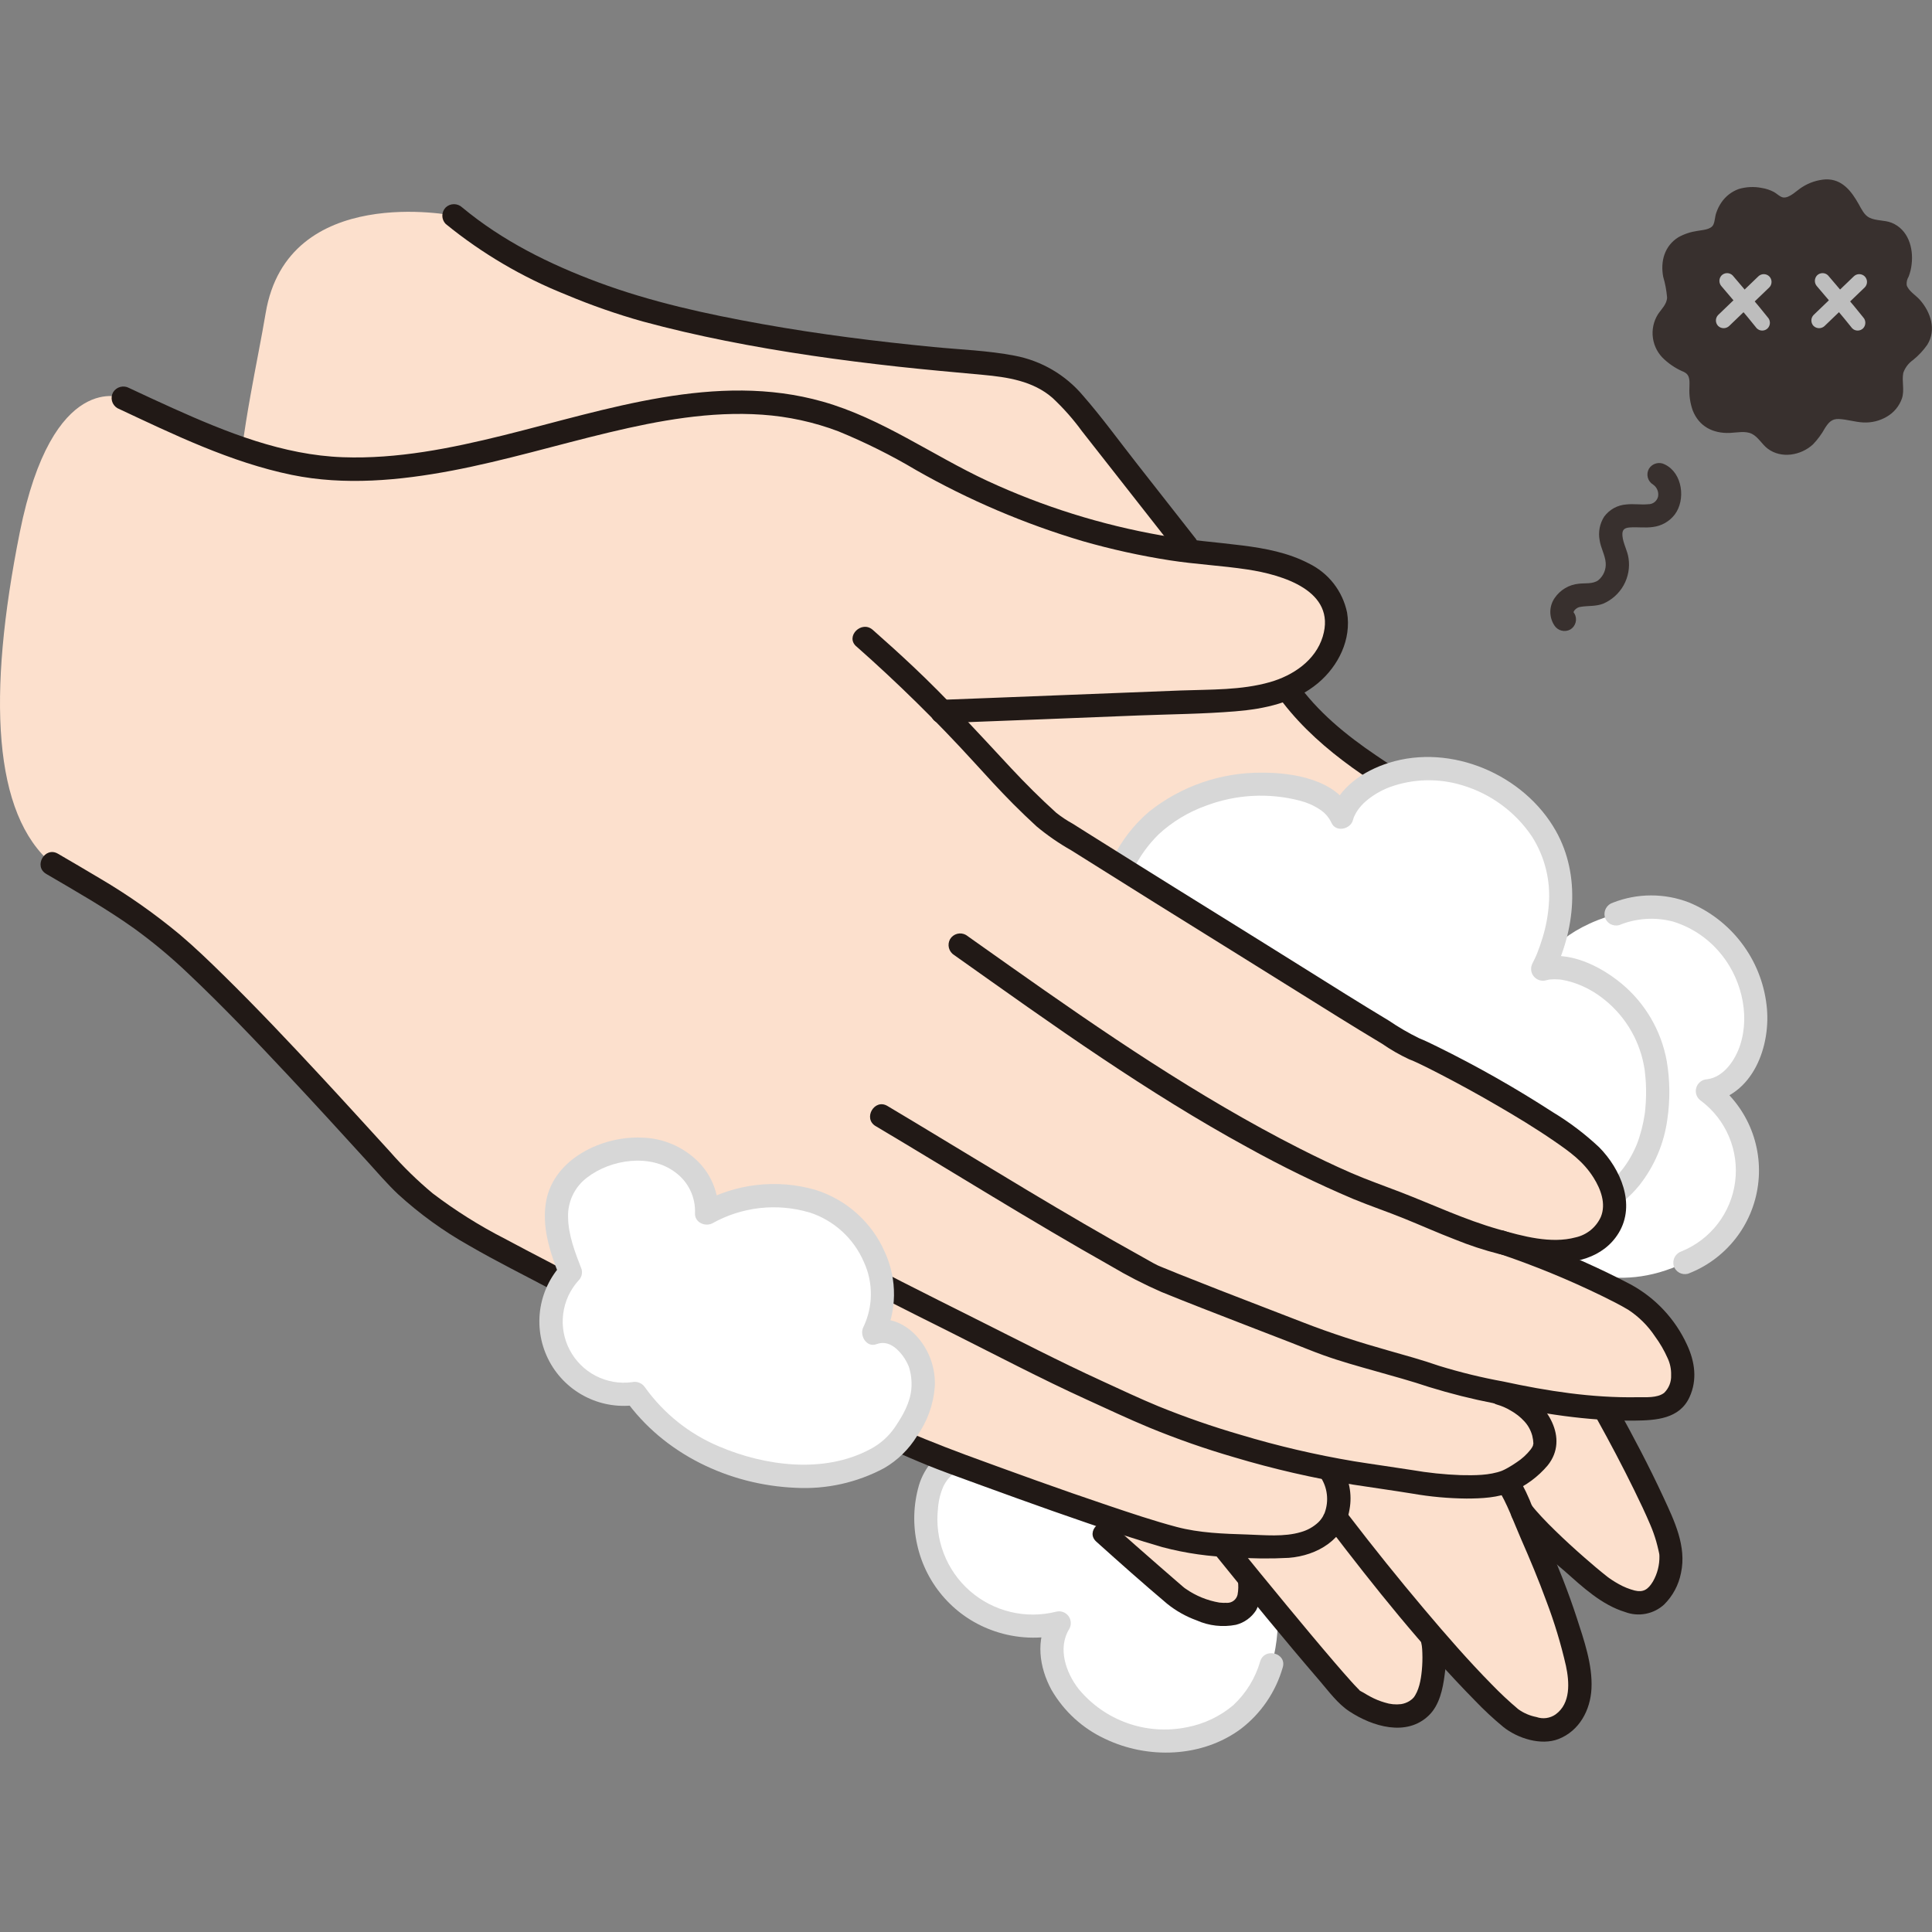 <svg width="59" height="59" viewBox="0 0 59 59" fill="none" xmlns="http://www.w3.org/2000/svg">
<rect x="0" y="0" width="59" height="59" fill="#808080" stroke="none"/>
<g clip-path="url(#clip0_115_408)">
<path d="M46.765 31.166C46.765 31.166 46.138 28.84 49.351 27.909C50.456 27.588 51.409 27.682 52.326 28.408C52.796 28.79 53.159 29.287 53.378 29.852C53.598 30.416 53.666 31.028 53.577 31.627C53.451 32.413 52.925 33.229 52.134 33.316C52.563 33.64 52.901 34.071 53.112 34.565C53.323 35.06 53.401 35.602 53.338 36.136C53.2 37.199 52.673 37.957 51.454 38.554C49.307 39.606 47.601 38.554 47.601 38.554" fill="white"/>
<path d="M29.155 44.685C28.858 44.601 28.519 45.098 28.425 45.391C28.246 45.948 28.22 46.542 28.348 47.112C28.477 47.682 28.756 48.208 29.157 48.633C29.558 49.059 30.065 49.369 30.626 49.532C31.187 49.696 31.782 49.705 32.348 49.561C31.877 50.284 32.2 51.285 32.773 51.931C33.214 52.417 33.773 52.779 34.397 52.983C35.021 53.187 35.687 53.224 36.329 53.093C37.607 52.814 38.413 52.136 38.828 50.829C39.242 49.521 38.873 47.988 38.873 47.988" fill="white"/>
<path d="M11.633 24.862L35.102 39.606L45.385 32.949C44.797 31.929 43.741 30.098 42.955 28.735C43.093 28.763 43.216 28.783 43.318 28.794C44.082 28.87 44.876 28.884 45.591 28.605C46.306 28.326 46.927 27.694 46.992 26.928C47.005 26.788 47.004 26.281 46.576 26.02C45.465 25.342 44.478 25.01 43.365 24.335C41.85 23.416 40.289 22.455 39.279 20.999L36.6 17.131L36.234 16.666L33.245 12.854C32.88 12.389 32.504 11.914 31.998 11.607C31.319 11.193 30.491 11.132 29.699 11.063C26.235 10.762 22.488 10.286 19.151 9.312C16.898 8.544 15.362 7.838 13.861 6.586C13.861 6.586 8.78 5.56 8.112 9.566C7.988 10.309 7.811 11.166 7.646 12.093C6.921 16.16 6.422 21.588 11.633 24.862Z" fill="#FCE0CD"/>
<path d="M38.972 21.177C40.081 22.761 41.783 23.843 43.436 24.789C44.339 25.306 45.31 25.69 46.209 26.214C46.372 26.282 46.506 26.403 46.59 26.558C46.606 26.608 46.62 26.658 46.63 26.709C46.654 26.823 46.629 26.649 46.636 26.755C46.639 26.792 46.641 26.83 46.64 26.868C46.614 27.203 46.469 27.518 46.23 27.755C45.485 28.546 44.321 28.534 43.319 28.437C43.224 28.437 43.134 28.475 43.068 28.542C43.001 28.608 42.963 28.698 42.962 28.793C42.965 28.887 43.003 28.976 43.069 29.042C43.135 29.109 43.225 29.147 43.319 29.149C44.36 29.25 45.51 29.225 46.381 28.567C47.022 28.084 47.549 27.229 47.286 26.404C47.118 25.873 46.66 25.641 46.199 25.392C45.729 25.139 45.244 24.916 44.764 24.681C43.819 24.21 42.907 23.674 42.036 23.077C41.114 22.454 40.23 21.736 39.587 20.818C39.537 20.738 39.459 20.68 39.369 20.657C39.278 20.633 39.182 20.645 39.099 20.69C39.019 20.738 38.96 20.816 38.936 20.907C38.912 20.998 38.925 21.095 38.972 21.177H38.972Z" fill="#211916"/>
<path d="M34.127 26.645C34.127 26.645 32.294 29.66 34.655 33.883C37.015 38.105 47.619 37.131 47.619 37.131C50.841 36.455 50.739 33.356 50.518 32.306C50.094 30.285 48.113 29.246 47.096 29.532C47.595 28.55 48.345 26.129 46.273 24.408C44.08 22.588 41.325 23.561 40.959 24.892C40.447 23.77 38.13 23.732 36.737 24.261C35.168 24.855 34.568 25.671 34.127 26.645Z" fill="white"/>
<path d="M13.61 6.838C14.718 7.741 15.958 8.47 17.286 8.999C18.051 9.321 18.836 9.595 19.636 9.819C20.465 10.044 21.304 10.237 22.146 10.405C23.889 10.754 25.651 11.001 27.417 11.196C28.282 11.291 29.148 11.367 30.014 11.447C30.766 11.516 31.548 11.634 32.138 12.148C32.469 12.457 32.771 12.797 33.038 13.164L33.989 14.376L35.982 16.917C36.049 16.983 36.14 17.02 36.234 17.02C36.328 17.02 36.419 16.983 36.486 16.917C36.55 16.849 36.586 16.759 36.586 16.665C36.586 16.571 36.55 16.481 36.486 16.413L34.72 14.161C34.175 13.467 33.652 12.744 33.071 12.079C32.537 11.446 31.801 11.016 30.987 10.862C30.171 10.704 29.325 10.677 28.499 10.596C26.753 10.425 25.01 10.207 23.282 9.897C21.583 9.593 19.886 9.223 18.265 8.62C16.772 8.064 15.346 7.357 14.115 6.335C14.047 6.271 13.957 6.235 13.863 6.235C13.769 6.235 13.679 6.271 13.611 6.335C13.545 6.402 13.508 6.493 13.508 6.587C13.508 6.681 13.545 6.772 13.611 6.839L13.61 6.838Z" fill="#211916"/>
<path d="M47.727 37.538C48.619 37.346 49.483 36.92 50.063 36.197C50.523 35.614 50.819 34.918 50.918 34.181C51.005 33.592 50.999 32.993 50.9 32.405C50.733 31.479 50.244 30.64 49.52 30.038C48.854 29.488 47.898 29.016 47.014 29.253L47.416 29.776C48.099 28.422 48.28 26.738 47.515 25.378C46.545 23.654 44.317 22.697 42.414 23.296C41.648 23.536 40.863 24.05 40.628 24.861L41.279 24.776C40.818 23.805 39.491 23.593 38.536 23.596C37.288 23.587 36.074 24.006 35.097 24.782C34.631 25.178 34.252 25.666 33.982 26.215C33.775 26.622 34.388 26.983 34.597 26.575C34.795 26.166 35.062 25.795 35.385 25.477C35.804 25.092 36.296 24.795 36.832 24.604C37.748 24.258 38.748 24.205 39.696 24.451C39.913 24.506 40.118 24.596 40.305 24.72C40.462 24.821 40.587 24.965 40.664 25.135C40.801 25.423 41.235 25.326 41.315 25.05C41.324 25.02 41.333 24.991 41.343 24.961C41.376 24.865 41.311 25.022 41.356 24.93C41.384 24.871 41.416 24.814 41.45 24.76C41.524 24.651 41.612 24.552 41.712 24.466C41.928 24.283 42.174 24.138 42.439 24.038C43.156 23.777 43.938 23.759 44.666 23.984C45.528 24.244 46.275 24.793 46.779 25.539C47.178 26.162 47.36 26.899 47.297 27.636C47.271 27.979 47.207 28.317 47.105 28.645C47.059 28.8 47.004 28.953 46.945 29.104C46.942 29.112 46.901 29.21 46.933 29.135C46.917 29.171 46.901 29.208 46.885 29.244C46.858 29.302 46.83 29.359 46.801 29.416C46.768 29.478 46.753 29.547 46.758 29.617C46.764 29.687 46.789 29.753 46.832 29.809C46.875 29.864 46.932 29.906 46.998 29.929C47.064 29.953 47.136 29.956 47.204 29.939C47.235 29.931 47.267 29.925 47.299 29.917C47.368 29.9 47.299 29.915 47.32 29.913C47.396 29.906 47.474 29.904 47.551 29.907C47.583 29.908 47.615 29.911 47.648 29.914C47.718 29.919 47.668 29.915 47.653 29.914C47.669 29.916 47.686 29.919 47.703 29.922C47.79 29.938 47.877 29.956 47.962 29.981C48.3 30.08 48.617 30.24 48.898 30.451C49.57 30.95 50.032 31.68 50.195 32.501C50.204 32.542 50.211 32.584 50.218 32.626C50.222 32.651 50.225 32.675 50.229 32.701C50.239 32.759 50.221 32.623 50.229 32.706C50.242 32.822 50.254 32.939 50.261 33.056C50.276 33.325 50.27 33.596 50.245 33.865C50.241 33.902 50.237 33.939 50.233 33.976C50.232 33.993 50.23 34.01 50.226 34.026C50.214 34.102 50.201 34.178 50.186 34.254C50.155 34.409 50.115 34.563 50.067 34.714C50.027 34.847 49.977 34.977 49.917 35.102C49.845 35.255 49.762 35.402 49.668 35.542C49.57 35.69 49.456 35.827 49.329 35.951C49.195 36.089 49.046 36.211 48.884 36.316C48.472 36.577 48.016 36.759 47.537 36.853C47.089 36.949 47.279 37.636 47.726 37.539L47.727 37.538Z" fill="#D7D7D7"/>
<path d="M46.035 45.26C46.234 45.599 46.403 45.956 46.539 46.326C47.144 47.678 47.726 49.048 48.094 50.482C48.221 50.975 48.322 51.5 48.174 51.987C48.027 52.475 47.554 52.899 47.051 52.822C46.75 52.786 46.461 52.683 46.205 52.522C45.562 52.019 44.611 51.011 43.62 49.857C43.856 49.82 43.927 51.684 43.346 52.166C42.656 52.74 41.651 52.144 41.298 51.895C41.073 51.736 39.465 49.833 38.154 48.228C38.18 48.546 38.193 48.861 37.981 49.085C37.447 49.65 36.184 48.977 35.904 48.733C35.545 48.42 34.568 47.58 33.732 46.828L31.788 45.26L47.183 40.097L49.075 43.151C49.709 44.274 50.285 45.428 50.8 46.61C50.898 46.867 50.972 47.132 51.022 47.403C51.084 47.778 50.912 48.631 50.344 48.901C49.957 49.085 49.248 48.72 48.908 48.459C48.303 47.997 46.932 46.772 46.477 46.163" fill="#FCE0CD"/>
<path d="M1.589 26.379C2.711 27.327 4.004 27.759 5.169 28.733C7.16 30.397 11.36 35.111 11.796 35.572C13.403 37.469 15.607 38.232 18.186 39.718C19.632 40.277 22.094 41.385 22.892 41.752C24.897 42.91 26.816 43.713 28.643 44.499C29.877 44.944 33.671 46.366 35.8 46.964C36.827 47.253 38.967 47.239 39.3 47.221C39.917 47.189 40.525 46.905 40.756 46.395C40.86 46.167 41.065 45.455 40.574 44.852C41.517 45.026 42.493 45.145 43.352 45.289C44.27 45.444 45.511 45.465 46.035 45.23C46.428 45.054 47.181 44.535 47.182 44.103C47.183 43.185 46.332 42.708 45.81 42.55L39.43 40.623C39.749 40.746 40.022 40.852 40.22 40.931C41.173 41.323 42.939 41.716 44.01 42.108C46.08 42.615 48.122 43.099 50.25 43.018C50.513 43.031 50.773 42.97 51.002 42.842C51.305 42.636 51.408 42.23 51.39 41.864C51.357 41.184 50.536 40.08 49.957 39.722C48.648 39.001 47.276 38.403 45.856 37.936C47.026 38.253 48.423 38.474 49.075 37.544C49.553 36.862 49.225 36.03 48.684 35.396C47.794 34.353 43.537 32.117 43.12 32.002C41.435 31.015 40.231 30.233 38.934 29.429C36.884 28.158 34.002 26.361 32.103 25.161C30.718 23.923 30.119 23.093 28.779 21.727C31.564 21.622 34.087 21.517 36.873 21.412C37.784 21.377 38.73 21.335 39.54 20.914C40.35 20.494 40.981 19.581 40.772 18.693C40.452 17.333 38.678 17.065 37.287 16.946C34.414 16.697 31.619 15.881 29.064 14.544C27.81 13.886 26.607 13.101 25.256 12.675C20.007 11.023 14.494 15.194 9.003 14.159C7.19 13.756 5.457 12.951 3.763 12.156C3.763 12.156 1.604 11.259 0.602 16.267C-0.399 21.274 -0.205 24.863 1.589 26.379Z" fill="#FCE0CD"/>
<path d="M28.762 22.084C30.764 22.008 32.765 21.93 34.767 21.849C35.751 21.811 36.742 21.804 37.725 21.723C38.627 21.649 39.541 21.455 40.251 20.86C40.873 20.338 41.276 19.524 41.137 18.705C41.07 18.382 40.929 18.079 40.726 17.818C40.523 17.558 40.262 17.349 39.965 17.205C39.341 16.879 38.641 16.747 37.95 16.659C37.125 16.554 36.299 16.498 35.479 16.353C33.638 16.031 31.846 15.47 30.15 14.684C28.468 13.901 26.926 12.775 25.125 12.265C21.871 11.342 18.526 12.513 15.373 13.294C13.771 13.69 12.134 14.022 10.475 13.963C8.647 13.899 6.918 13.203 5.269 12.461C4.825 12.262 4.384 12.055 3.943 11.849C3.861 11.804 3.765 11.792 3.674 11.816C3.584 11.839 3.506 11.897 3.456 11.976C3.409 12.058 3.396 12.155 3.42 12.246C3.444 12.337 3.503 12.415 3.584 12.464C5.292 13.265 7.048 14.12 8.909 14.502C10.519 14.833 12.203 14.675 13.803 14.372C15.42 14.065 16.997 13.589 18.596 13.207C20.127 12.841 21.696 12.554 23.276 12.664C24.072 12.719 24.854 12.889 25.6 13.171C26.422 13.508 27.217 13.904 27.98 14.358C29.585 15.272 31.289 15.998 33.059 16.524C33.934 16.775 34.823 16.971 35.722 17.111C36.511 17.234 37.309 17.272 38.098 17.392C39.159 17.552 40.82 18.04 40.394 19.442C40.171 20.172 39.485 20.63 38.785 20.83C37.91 21.081 36.968 21.053 36.066 21.086C34.118 21.161 32.17 21.237 30.223 21.315C29.736 21.334 29.249 21.353 28.762 21.371C28.306 21.388 28.303 22.1 28.762 22.083L28.762 22.084Z" fill="#211916"/>
<path d="M33.479 47.079C34.192 47.72 34.909 48.357 35.641 48.975C35.911 49.193 36.215 49.364 36.54 49.482C36.917 49.651 37.337 49.698 37.743 49.619C37.997 49.555 38.217 49.396 38.359 49.175C38.504 48.898 38.558 48.583 38.514 48.273C38.512 48.179 38.474 48.09 38.407 48.024C38.341 47.957 38.252 47.919 38.158 47.917C38.064 47.918 37.974 47.956 37.907 48.022C37.84 48.089 37.803 48.179 37.802 48.273C37.822 48.415 37.82 48.559 37.793 48.7C37.776 48.771 37.736 48.834 37.678 48.88C37.621 48.925 37.549 48.949 37.476 48.949C37.44 48.946 37.403 48.946 37.366 48.949C37.324 48.948 37.281 48.945 37.238 48.94C36.87 48.878 36.519 48.735 36.212 48.521C36.185 48.503 36.159 48.485 36.134 48.466C36.22 48.531 36.128 48.457 36.112 48.443L35.922 48.279C35.741 48.122 35.56 47.965 35.379 47.807C34.911 47.4 34.445 46.989 33.983 46.576C33.643 46.27 33.137 46.772 33.479 47.079H33.479Z" fill="#211916"/>
<path d="M37.113 47.481C38.16 48.777 39.216 50.069 40.303 51.332C40.579 51.653 40.848 52.026 41.207 52.262C41.904 52.721 42.952 53.049 43.636 52.384C43.958 52.071 44.061 51.581 44.116 51.153C44.178 50.749 44.166 50.337 44.081 49.937C43.972 49.492 43.285 49.68 43.394 50.126C43.401 50.154 43.427 50.305 43.419 50.246C43.429 50.323 43.434 50.4 43.436 50.477C43.443 50.656 43.437 50.835 43.42 51.013C43.392 51.303 43.333 51.639 43.156 51.859C43.196 51.809 43.122 51.89 43.12 51.891C43.093 51.913 43.064 51.933 43.034 51.952C42.959 51.997 42.875 52.027 42.788 52.041C42.621 52.062 42.451 52.045 42.291 51.993C42.138 51.949 41.99 51.889 41.85 51.813C41.779 51.776 41.709 51.735 41.64 51.692C41.603 51.669 41.495 51.623 41.479 51.586C41.498 51.631 41.556 51.657 41.501 51.599C41.485 51.581 41.467 51.565 41.45 51.548C41.385 51.482 41.322 51.413 41.26 51.344C41.089 51.154 40.922 50.961 40.755 50.767C40.267 50.198 39.787 49.621 39.309 49.044C38.742 48.358 38.178 47.668 37.618 46.976C37.551 46.91 37.46 46.872 37.366 46.872C37.272 46.872 37.181 46.91 37.114 46.976C37.05 47.044 37.013 47.134 37.013 47.228C37.013 47.321 37.05 47.412 37.114 47.479L37.113 47.481Z" fill="#211916"/>
<path d="M40.581 46.644C41.975 48.47 43.425 50.287 45.037 51.927C45.311 52.214 45.602 52.485 45.908 52.738C46.341 53.085 47.058 53.317 47.597 53.106C48.232 52.856 48.568 52.224 48.601 51.567C48.637 50.841 48.373 50.088 48.152 49.407C47.892 48.606 47.577 47.824 47.244 47.051C47.161 46.856 47.076 46.662 46.99 46.468C46.952 46.382 46.914 46.296 46.876 46.211C46.821 46.088 46.846 46.144 46.858 46.172C46.842 46.135 46.828 46.098 46.813 46.06C46.687 45.72 46.53 45.392 46.343 45.081C46.097 44.695 45.481 45.052 45.728 45.44C46.032 45.918 46.22 46.473 46.447 46.99C46.723 47.619 46.988 48.252 47.224 48.898C47.468 49.54 47.668 50.2 47.821 50.87C47.928 51.37 47.972 52.019 47.504 52.356C47.42 52.415 47.323 52.452 47.222 52.466C47.12 52.48 47.017 52.469 46.92 52.435C46.721 52.397 46.532 52.316 46.366 52.197C46.083 51.959 45.813 51.706 45.556 51.44C44.834 50.707 44.157 49.928 43.494 49.142C42.706 48.209 41.94 47.256 41.196 46.285C41.147 46.205 41.069 46.148 40.978 46.124C40.888 46.101 40.791 46.112 40.709 46.157C40.628 46.205 40.569 46.283 40.545 46.374C40.521 46.465 40.534 46.562 40.581 46.644L40.581 46.644Z" fill="#211916"/>
<path d="M48.766 43.331C49.162 44.044 49.543 44.765 49.902 45.497C50.076 45.851 50.246 46.208 50.4 46.571C50.469 46.733 50.528 46.898 50.577 47.067C50.603 47.16 50.627 47.254 50.648 47.348C50.659 47.398 50.671 47.447 50.678 47.497C50.666 47.406 50.677 47.501 50.676 47.521C50.681 47.793 50.613 48.06 50.478 48.296C50.328 48.547 50.178 48.634 49.921 48.572C49.751 48.528 49.587 48.462 49.433 48.375C49.363 48.336 49.293 48.294 49.226 48.25C49.201 48.233 49.177 48.217 49.153 48.2C49.129 48.183 49.108 48.168 49.087 48.152C49.117 48.175 49.116 48.174 49.082 48.148C48.846 47.962 48.617 47.767 48.392 47.57C48.084 47.301 47.782 47.025 47.489 46.739C47.349 46.602 47.21 46.464 47.077 46.32C47.021 46.261 46.966 46.2 46.913 46.138C46.892 46.115 46.872 46.091 46.852 46.067C46.844 46.057 46.758 45.949 46.804 46.008C46.754 45.929 46.676 45.871 46.585 45.847C46.495 45.824 46.399 45.835 46.316 45.88C46.235 45.928 46.176 46.006 46.153 46.097C46.129 46.189 46.142 46.286 46.189 46.367C46.664 46.954 47.196 47.492 47.776 47.974C48.334 48.467 48.908 49.01 49.636 49.231C49.834 49.305 50.049 49.322 50.257 49.282C50.465 49.242 50.658 49.146 50.815 49.004C51.083 48.74 51.264 48.402 51.335 48.033C51.511 47.218 51.129 46.437 50.794 45.714C50.362 44.781 49.881 43.87 49.382 42.97C49.16 42.57 48.544 42.928 48.767 43.33L48.766 43.331Z" fill="#211916"/>
<path d="M29.249 44.342C28.649 44.218 28.217 44.848 28.065 45.351C27.892 45.945 27.873 46.574 28.01 47.177C28.144 47.783 28.432 48.344 28.846 48.806C29.26 49.268 29.786 49.615 30.374 49.814C31.041 50.042 31.759 50.073 32.443 49.904L32.041 49.381C31.612 50.069 31.738 50.924 32.111 51.607C32.491 52.262 33.063 52.785 33.75 53.103C35.056 53.728 36.714 53.675 37.898 52.794C38.512 52.323 38.958 51.667 39.172 50.923C39.308 50.485 38.621 50.297 38.485 50.734C38.337 51.246 38.053 51.709 37.663 52.073C37.254 52.419 36.762 52.651 36.235 52.749C35.631 52.871 35.006 52.827 34.425 52.62C33.845 52.414 33.331 52.054 32.94 51.579C32.546 51.074 32.291 50.325 32.656 49.741C32.69 49.679 32.705 49.609 32.699 49.54C32.694 49.47 32.669 49.403 32.626 49.347C32.583 49.292 32.525 49.25 32.459 49.227C32.393 49.204 32.322 49.201 32.254 49.218C31.796 49.333 31.316 49.336 30.857 49.225C30.398 49.115 29.972 48.894 29.617 48.583C29.262 48.271 28.988 47.877 28.819 47.436C28.65 46.995 28.591 46.52 28.646 46.05C28.663 45.818 28.721 45.59 28.816 45.378C28.86 45.289 28.916 45.206 28.982 45.131C29.015 45.095 29.051 45.073 29.081 45.042C29.12 45.003 29.116 45.041 29.06 45.029C29.507 45.122 29.698 44.436 29.249 44.343V44.342Z" fill="#D7D7D7"/>
<path d="M49.446 28.252C49.965 28.039 50.538 28 51.081 28.14C51.622 28.304 52.106 28.616 52.478 29.041C53.151 29.794 53.458 30.943 53.141 31.916C52.994 32.365 52.646 32.893 52.134 32.959C52.057 32.962 51.983 32.989 51.923 33.037C51.863 33.085 51.819 33.151 51.799 33.225C51.779 33.299 51.783 33.378 51.811 33.45C51.839 33.521 51.889 33.582 51.954 33.623C52.329 33.907 52.622 34.284 52.803 34.717C52.985 35.151 53.048 35.624 52.988 36.09C52.928 36.556 52.745 36.997 52.459 37.37C52.173 37.742 51.793 38.033 51.358 38.211C51.269 38.239 51.194 38.3 51.147 38.381C51.101 38.462 51.088 38.558 51.11 38.649C51.135 38.74 51.196 38.817 51.278 38.864C51.36 38.91 51.457 38.922 51.548 38.898C52.117 38.681 52.616 38.313 52.993 37.835C53.37 37.357 53.61 36.785 53.688 36.182C53.767 35.578 53.681 34.964 53.439 34.405C53.197 33.847 52.808 33.364 52.314 33.008L52.134 33.672C53.533 33.489 54.101 31.932 53.947 30.685C53.866 29.999 53.603 29.348 53.185 28.798C52.768 28.248 52.211 27.82 51.573 27.557C50.827 27.271 50.001 27.274 49.257 27.565C49.167 27.593 49.092 27.653 49.045 27.735C48.999 27.816 48.986 27.912 49.008 28.003C49.034 28.094 49.094 28.171 49.176 28.218C49.258 28.264 49.355 28.276 49.446 28.252H49.446Z" fill="#D7D7D7"/>
<path d="M26.741 34.389C29.134 35.812 31.493 37.292 33.919 38.659C34.418 38.956 34.935 39.221 35.467 39.454C35.87 39.619 36.276 39.779 36.681 39.938C37.585 40.292 38.49 40.639 39.395 40.99C39.735 41.121 40.073 41.263 40.416 41.386C40.937 41.573 41.471 41.721 42.004 41.871C42.551 42.026 43.102 42.176 43.641 42.357C44.291 42.558 44.952 42.724 45.62 42.854C47.034 43.164 48.477 43.4 49.928 43.383C50.572 43.375 51.289 43.333 51.595 42.666C51.838 42.137 51.758 41.581 51.52 41.069C51.16 40.282 50.553 39.633 49.791 39.221C48.868 38.737 47.915 38.312 46.938 37.948C46.611 37.824 46.282 37.705 45.95 37.593C45.515 37.446 45.328 38.133 45.761 38.28C46.846 38.645 47.906 39.08 48.935 39.582C49.201 39.713 49.468 39.846 49.723 39.998C50.047 40.21 50.325 40.486 50.539 40.809C50.691 41.015 50.821 41.238 50.925 41.473C51.002 41.636 51.039 41.816 51.033 41.996C51.038 42.096 51.021 42.196 50.985 42.288C50.948 42.381 50.892 42.465 50.821 42.535C50.609 42.7 50.249 42.665 49.998 42.669C48.62 42.693 47.256 42.481 45.913 42.19C45.248 42.069 44.592 41.909 43.946 41.71C43.434 41.532 42.911 41.388 42.389 41.24C41.509 40.992 40.651 40.718 39.799 40.386C38.952 40.057 38.103 39.733 37.257 39.403C36.841 39.241 36.426 39.077 36.012 38.912C35.84 38.843 35.667 38.773 35.496 38.702L35.407 38.665C35.48 38.696 35.372 38.65 35.358 38.644C35.195 38.565 35.036 38.468 34.877 38.38C32.518 37.074 30.227 35.653 27.919 34.264C27.646 34.1 27.373 33.937 27.1 33.774C26.705 33.539 26.346 34.155 26.74 34.389H26.741Z" fill="#211916"/>
<path d="M45.715 42.894C45.86 42.935 45.999 42.995 46.128 43.073C46.285 43.16 46.428 43.271 46.55 43.404C46.666 43.529 46.749 43.681 46.793 43.845C46.813 43.926 46.825 44.009 46.828 44.092C46.832 44.055 46.803 44.178 46.819 44.139C46.799 44.184 46.773 44.227 46.743 44.266C46.622 44.419 46.477 44.552 46.313 44.658C46.228 44.717 46.14 44.772 46.05 44.823C46.013 44.844 45.976 44.864 45.939 44.882C45.922 44.891 45.823 44.933 45.876 44.912C45.482 45.06 45.027 45.056 44.611 45.048C44.108 45.03 43.606 44.977 43.109 44.891C42.524 44.799 41.937 44.719 41.352 44.625C40.179 44.428 39.02 44.158 37.881 43.815C37.031 43.568 36.194 43.278 35.373 42.944C34.828 42.72 34.216 42.432 33.644 42.169C32.348 41.576 31.081 40.919 29.806 40.281C28.302 39.527 26.792 38.78 25.32 37.966C25.187 37.892 25.055 37.818 24.924 37.743C24.526 37.514 24.167 38.129 24.564 38.358C26.035 39.205 27.566 39.953 29.083 40.714C30.447 41.399 31.802 42.111 33.191 42.743C33.822 43.03 34.449 43.327 35.09 43.593C35.94 43.943 36.809 44.247 37.692 44.503C38.885 44.86 40.1 45.139 41.329 45.339C41.931 45.433 42.535 45.515 43.136 45.613C43.68 45.708 44.231 45.758 44.784 45.763C45.248 45.762 45.751 45.74 46.183 45.551C46.6 45.372 46.969 45.099 47.263 44.752C47.933 43.919 47.234 42.858 46.433 42.428C46.264 42.338 46.087 42.264 45.904 42.207C45.466 42.071 45.278 42.758 45.715 42.894H45.715Z" fill="#211916"/>
<path d="M1.41 26.687C2.316 27.218 3.231 27.737 4.088 28.347C4.672 28.769 5.227 29.232 5.748 29.73C6.809 30.732 7.816 31.791 8.814 32.856C9.624 33.72 10.422 34.595 11.22 35.47C11.527 35.808 11.826 36.157 12.158 36.471C12.816 37.072 13.54 37.596 14.316 38.032C15.161 38.523 16.037 38.955 16.898 39.414C17.333 39.646 17.759 39.932 18.219 40.112C18.59 40.257 18.957 40.408 19.324 40.564C20.081 40.883 20.832 41.213 21.581 41.548C21.878 41.681 22.174 41.814 22.47 41.949C22.877 42.134 23.258 42.371 23.652 42.581C24.61 43.092 25.593 43.554 26.585 43.993C27.368 44.34 28.151 44.697 28.956 44.991C30.377 45.51 31.799 46.031 33.231 46.52C33.981 46.776 34.734 47.026 35.496 47.247C36.21 47.436 36.944 47.54 37.682 47.558C38.24 47.599 38.801 47.604 39.359 47.574C40.229 47.505 41.064 47.012 41.212 46.097C41.298 45.632 41.203 45.151 40.946 44.754C40.693 44.373 40.076 44.73 40.331 45.113C40.434 45.27 40.499 45.45 40.52 45.637C40.542 45.824 40.52 46.014 40.456 46.191C40.45 46.211 40.441 46.231 40.434 46.251C40.475 46.145 40.404 46.302 40.399 46.31C40.36 46.377 40.312 46.438 40.257 46.491C40.108 46.63 39.927 46.731 39.731 46.786C39.217 46.942 38.614 46.878 38.085 46.861C37.37 46.839 36.627 46.815 35.932 46.63C35.228 46.443 34.534 46.208 33.843 45.976C32.378 45.484 30.925 44.955 29.474 44.423C27.823 43.809 26.209 43.098 24.642 42.293C23.893 41.913 23.173 41.487 22.407 41.141C21.7 40.823 20.991 40.51 20.279 40.202C19.517 39.874 18.714 39.601 17.991 39.197C17.144 38.724 16.275 38.291 15.421 37.831C14.645 37.435 13.906 36.97 13.213 36.443C12.743 36.051 12.305 35.623 11.902 35.162C11.205 34.401 10.513 33.636 9.81 32.88C8.832 31.826 7.845 30.781 6.819 29.774C6.39 29.352 5.955 28.934 5.496 28.544C4.737 27.913 3.929 27.343 3.079 26.842C2.645 26.58 2.206 26.327 1.769 26.071C1.373 25.839 1.014 26.454 1.41 26.686L1.41 26.687Z" fill="#211916"/>
<path d="M24.816 36.683C24.28 36.524 23.717 36.475 23.161 36.537C22.605 36.6 22.068 36.773 21.58 37.046C21.636 36.329 21.159 35.633 20.512 35.319C19.864 35.006 19.086 35.04 18.413 35.294C17.89 35.492 17.397 35.84 17.158 36.346C16.789 37.128 17.102 38.045 17.416 38.85C17.103 39.189 16.903 39.617 16.845 40.075C16.786 40.532 16.871 40.997 17.089 41.404C17.306 41.811 17.645 42.14 18.058 42.346C18.471 42.551 18.937 42.623 19.393 42.552C20.489 44.114 22.121 44.812 23.943 45.049C25.091 45.197 26.861 44.856 27.534 43.914C28.047 43.193 28.342 42.556 28.116 41.7C27.999 41.253 27.371 40.419 26.675 40.704C27.335 39.469 26.758 37.799 25.581 37.042C25.343 36.89 25.085 36.769 24.816 36.683Z" fill="white"/>
<path d="M24.911 36.339C24.328 36.17 23.718 36.118 23.115 36.187C22.513 36.255 21.93 36.443 21.4 36.739L21.936 37.046C21.947 36.753 21.897 36.461 21.789 36.189C21.681 35.916 21.518 35.669 21.309 35.463C20.852 35.014 20.24 34.755 19.599 34.741C18.392 34.687 16.92 35.383 16.68 36.673C16.535 37.454 16.793 38.225 17.073 38.945L17.165 38.599C16.796 38.993 16.561 39.493 16.492 40.028C16.424 40.564 16.525 41.107 16.781 41.582C17.038 42.057 17.437 42.439 17.923 42.674C18.408 42.91 18.956 42.987 19.487 42.895L19.085 42.732C20.269 44.4 22.264 45.35 24.295 45.435C25.238 45.486 26.177 45.277 27.009 44.829C27.414 44.592 27.755 44.259 28.001 43.859C28.317 43.414 28.505 42.892 28.547 42.348C28.574 41.806 28.394 41.275 28.043 40.862C27.689 40.44 27.126 40.156 26.579 40.361L26.981 40.884C27.185 40.472 27.294 40.02 27.301 39.561C27.307 39.102 27.211 38.647 27.018 38.23C26.822 37.783 26.532 37.383 26.168 37.057C25.805 36.731 25.376 36.486 24.91 36.339C24.474 36.194 24.287 36.882 24.721 37.026C25.09 37.145 25.43 37.343 25.716 37.604C26.003 37.866 26.23 38.186 26.383 38.543C26.526 38.854 26.598 39.193 26.595 39.536C26.593 39.878 26.514 40.216 26.367 40.525C26.236 40.776 26.458 41.164 26.769 41.048C27.083 40.93 27.352 41.122 27.555 41.385C27.636 41.492 27.702 41.608 27.753 41.732C27.824 41.949 27.85 42.177 27.832 42.404C27.797 42.836 27.572 43.226 27.334 43.578C27.14 43.866 26.876 44.101 26.566 44.26C25.163 45.008 23.37 44.773 21.961 44.173C21.055 43.794 20.273 43.17 19.7 42.372C19.658 42.307 19.597 42.256 19.525 42.227C19.453 42.198 19.374 42.192 19.298 42.209C18.919 42.26 18.533 42.192 18.193 42.016C17.853 41.84 17.576 41.564 17.398 41.226C17.22 40.887 17.15 40.501 17.199 40.122C17.247 39.742 17.411 39.386 17.668 39.103C17.713 39.059 17.745 39.003 17.761 38.942C17.777 38.881 17.777 38.817 17.76 38.757C17.564 38.253 17.356 37.722 17.348 37.175C17.34 36.94 17.389 36.707 17.49 36.495C17.592 36.283 17.743 36.099 17.931 35.958C18.658 35.4 19.862 35.222 20.625 35.803C20.819 35.945 20.976 36.133 21.08 36.35C21.184 36.567 21.234 36.807 21.224 37.047C21.207 37.328 21.535 37.476 21.759 37.355C22.206 37.106 22.699 36.949 23.207 36.892C23.716 36.836 24.23 36.882 24.721 37.027C25.16 37.163 25.347 36.476 24.911 36.339Z" fill="#D7D7D7"/>
<path d="M26.15 19.738C27.407 20.848 28.604 22.025 29.735 23.265C30.131 23.7 30.528 24.136 30.943 24.553C31.176 24.787 31.414 25.015 31.657 25.238C31.986 25.512 32.34 25.756 32.713 25.967C34.41 27.035 36.112 28.098 37.817 29.155C38.62 29.654 39.423 30.154 40.224 30.656C40.656 30.927 41.089 31.195 41.523 31.461C41.75 31.6 41.977 31.737 42.206 31.874C42.466 32.054 42.74 32.212 43.027 32.346C43.064 32.361 43.199 32.419 43.074 32.361C43.149 32.395 43.223 32.427 43.297 32.462C43.51 32.562 43.72 32.67 43.929 32.777C44.52 33.082 45.104 33.401 45.679 33.736C46.289 34.088 46.893 34.454 47.473 34.854C47.921 35.164 48.351 35.462 48.667 35.968C48.884 36.316 49.053 36.758 48.887 37.162C48.816 37.319 48.71 37.456 48.577 37.565C48.443 37.673 48.286 37.75 48.119 37.787C47.364 37.991 46.5 37.751 45.763 37.541C44.731 37.248 43.769 36.792 42.771 36.406C42.267 36.211 41.758 36.035 41.262 35.819C40.733 35.589 40.213 35.339 39.698 35.078C36.571 33.491 33.685 31.509 30.825 29.49C30.384 29.178 29.942 28.866 29.501 28.553C29.419 28.506 29.322 28.493 29.231 28.517C29.14 28.541 29.061 28.6 29.013 28.681C28.968 28.763 28.955 28.859 28.979 28.95C29.003 29.041 29.061 29.119 29.141 29.168C30.636 30.226 32.126 31.294 33.649 32.311C35.093 33.276 36.565 34.202 38.09 35.034C39.141 35.617 40.221 36.145 41.328 36.615C41.841 36.827 42.367 37.003 42.881 37.212C43.396 37.421 43.906 37.649 44.426 37.849C45.312 38.21 46.244 38.447 47.195 38.552C48.042 38.624 48.962 38.426 49.433 37.65C49.961 36.779 49.49 35.698 48.837 35.037C48.404 34.63 47.928 34.27 47.419 33.963C46.283 33.227 45.105 32.559 43.89 31.961C43.707 31.87 43.523 31.781 43.334 31.704C43.016 31.548 42.71 31.37 42.417 31.171C41.529 30.637 40.651 30.084 39.773 29.534C38.05 28.454 36.319 27.387 34.596 26.308C34.174 26.044 33.751 25.779 33.329 25.514C33.138 25.393 32.946 25.272 32.754 25.152C32.579 25.056 32.413 24.945 32.256 24.821C31.776 24.387 31.319 23.931 30.877 23.458C29.893 22.403 28.931 21.337 27.878 20.348C27.476 19.97 27.067 19.599 26.653 19.235C26.31 18.933 25.805 19.435 26.149 19.739L26.15 19.738Z" fill="#211916"/>
<path d="M50.486 14.801C50.544 14.841 50.589 14.899 50.615 14.965C50.642 15.031 50.648 15.104 50.633 15.173C50.615 15.239 50.576 15.297 50.521 15.338C50.467 15.378 50.401 15.4 50.332 15.398C50.111 15.42 49.888 15.38 49.666 15.405C49.533 15.414 49.404 15.452 49.286 15.516C49.17 15.581 49.068 15.67 48.989 15.777C48.853 15.991 48.803 16.247 48.85 16.496C48.883 16.732 49.017 16.95 49.035 17.183C49.044 17.285 49.027 17.388 48.987 17.482C48.947 17.576 48.884 17.659 48.805 17.723C48.636 17.841 48.405 17.802 48.211 17.826C48.065 17.84 47.924 17.886 47.797 17.961C47.671 18.036 47.562 18.137 47.479 18.259C47.394 18.381 47.347 18.526 47.344 18.676C47.342 18.825 47.385 18.972 47.466 19.097C47.516 19.176 47.594 19.234 47.684 19.257C47.775 19.281 47.871 19.269 47.953 19.225C48.034 19.177 48.093 19.098 48.117 19.007C48.141 18.916 48.128 18.819 48.081 18.737C48.047 18.693 48.044 18.698 48.081 18.639C48.105 18.608 48.136 18.582 48.171 18.563C48.206 18.544 48.244 18.533 48.283 18.53C48.503 18.495 48.737 18.521 48.957 18.436C49.221 18.323 49.441 18.126 49.582 17.875C49.722 17.625 49.776 17.334 49.733 17.05C49.701 16.814 49.569 16.605 49.547 16.368C49.531 16.191 49.589 16.122 49.763 16.108C50.003 16.089 50.24 16.128 50.48 16.093C50.61 16.077 50.735 16.035 50.848 15.971C50.962 15.906 51.061 15.82 51.141 15.717C51.484 15.269 51.386 14.448 50.844 14.185C50.762 14.14 50.666 14.128 50.575 14.152C50.484 14.176 50.406 14.233 50.357 14.313C50.31 14.395 50.297 14.492 50.321 14.583C50.345 14.674 50.404 14.752 50.485 14.8L50.486 14.801Z" fill="#38302E"/>
<path d="M51.597 11.114C51.523 11.078 51.443 11.051 51.37 11.015C51.303 10.982 51.24 10.941 51.184 10.892C51.125 10.849 51.07 10.802 51.019 10.75C50.91 10.65 50.831 10.521 50.79 10.379C50.749 10.236 50.747 10.085 50.786 9.942C50.869 9.705 51.094 9.536 51.175 9.296C51.321 8.862 50.915 8.293 51.101 7.874C51.261 7.511 51.504 7.422 51.839 7.353C52.105 7.299 52.424 7.276 52.564 7.043C52.618 6.92 52.655 6.791 52.673 6.658C52.77 6.291 53.059 6.002 53.448 6.016C53.648 5.999 53.848 6.036 54.028 6.124C54.135 6.204 54.253 6.269 54.378 6.317C54.642 6.381 54.883 6.17 55.109 6.019C55.393 5.829 55.771 5.681 56.07 5.846C56.472 6.068 56.547 6.71 56.958 6.911C57.185 7.022 57.463 6.981 57.691 7.089C57.82 7.162 57.926 7.269 57.999 7.398C58.072 7.527 58.107 7.674 58.102 7.822C58.103 7.895 58.098 7.967 58.087 8.039C58.082 8.114 58.068 8.187 58.044 8.258C57.987 8.379 57.946 8.507 57.924 8.639C57.913 8.911 58.166 9.105 58.359 9.297C58.6 9.539 58.782 9.891 58.678 10.216C58.539 10.653 57.961 10.842 57.844 11.285C57.779 11.529 57.875 11.793 57.813 12.038C57.767 12.179 57.683 12.304 57.57 12.401C57.458 12.497 57.321 12.561 57.174 12.585C56.735 12.679 56.283 12.412 55.875 12.526C55.476 12.715 55.418 13.201 55.06 13.437C54.94 13.524 54.799 13.576 54.651 13.589C54.503 13.601 54.355 13.573 54.222 13.507C54.005 13.379 53.884 13.125 53.665 13C53.267 12.772 52.727 13.05 52.318 12.842C52.014 12.687 51.89 12.311 51.889 11.969C51.887 11.697 51.927 11.38 51.725 11.198C51.687 11.164 51.643 11.135 51.597 11.114Z" fill="#38302E"/>
<path d="M51.746 10.857C51.454 10.726 50.903 10.442 51.072 10.021C51.146 9.837 51.312 9.699 51.4 9.521C51.49 9.331 51.522 9.119 51.49 8.912C51.45 8.586 51.221 8.158 51.446 7.859C51.654 7.584 52.13 7.633 52.422 7.515C52.529 7.476 52.626 7.413 52.706 7.331C52.786 7.25 52.847 7.152 52.885 7.044C52.952 6.856 52.948 6.653 53.076 6.489C53.123 6.43 53.184 6.383 53.253 6.352C53.322 6.321 53.397 6.307 53.472 6.311C53.669 6.303 53.863 6.36 54.023 6.474C54.121 6.543 54.233 6.589 54.351 6.609C54.468 6.629 54.589 6.622 54.704 6.59C54.919 6.502 55.122 6.385 55.306 6.244C55.461 6.147 55.673 6.031 55.862 6.082C56.011 6.122 56.097 6.268 56.171 6.393C56.371 6.729 56.542 7.077 56.932 7.221C57.135 7.297 57.38 7.262 57.572 7.361C57.641 7.406 57.697 7.467 57.737 7.538C57.778 7.609 57.8 7.689 57.803 7.771C57.828 8.013 57.734 8.2 57.665 8.422C57.631 8.529 57.621 8.642 57.636 8.753C57.65 8.865 57.689 8.972 57.749 9.067C57.941 9.377 58.45 9.633 58.41 10.053C58.38 10.369 57.963 10.576 57.779 10.801C57.639 10.964 57.552 11.165 57.53 11.379C57.51 11.584 57.595 11.842 57.5 12.033C57.298 12.44 56.752 12.283 56.413 12.231C56.176 12.174 55.928 12.191 55.702 12.282C55.527 12.383 55.38 12.525 55.273 12.696C55.182 12.87 55.066 13.03 54.927 13.169C54.851 13.233 54.759 13.275 54.661 13.29C54.563 13.305 54.462 13.291 54.371 13.252C54.171 13.137 54.056 12.902 53.859 12.773C53.641 12.645 53.388 12.588 53.136 12.61C52.926 12.617 52.666 12.676 52.467 12.587C52.388 12.538 52.321 12.47 52.274 12.389C52.226 12.309 52.199 12.219 52.194 12.125C52.158 11.892 52.205 11.655 52.16 11.421C52.139 11.302 52.091 11.189 52.019 11.091C51.947 10.993 51.853 10.914 51.745 10.858C51.407 10.68 51.107 11.192 51.445 11.371C51.622 11.464 51.594 11.662 51.592 11.84C51.58 12.075 51.614 12.31 51.692 12.532C51.886 13.024 52.309 13.24 52.824 13.221C53.035 13.213 53.302 13.15 53.5 13.249C53.693 13.345 53.811 13.573 53.983 13.702C54.398 14.014 54.995 13.91 55.363 13.573C55.507 13.423 55.631 13.256 55.731 13.074C55.844 12.9 55.938 12.786 56.157 12.796C56.407 12.807 56.65 12.889 56.901 12.901C57.151 12.914 57.399 12.854 57.615 12.728C57.833 12.604 57.999 12.405 58.082 12.168C58.168 11.907 58.072 11.647 58.123 11.387C58.179 11.226 58.285 11.088 58.425 10.991C58.589 10.858 58.734 10.703 58.855 10.53C59.143 10.071 58.959 9.527 58.625 9.151C58.508 9.02 58.277 8.882 58.227 8.706C58.218 8.615 58.239 8.524 58.287 8.446C58.334 8.324 58.365 8.197 58.378 8.068C58.438 7.568 58.272 7.008 57.767 6.803C57.551 6.716 57.293 6.749 57.086 6.646C56.93 6.569 56.845 6.381 56.764 6.238C56.542 5.842 56.257 5.461 55.751 5.478C55.495 5.495 55.248 5.577 55.032 5.716C54.881 5.807 54.649 6.057 54.457 6.03C54.358 6.016 54.264 5.914 54.178 5.866C54.059 5.803 53.931 5.759 53.797 5.739C53.565 5.693 53.325 5.705 53.098 5.772C52.88 5.851 52.694 5.996 52.565 6.188C52.499 6.285 52.447 6.392 52.41 6.504C52.37 6.617 52.373 6.75 52.324 6.858C52.251 7.017 51.984 7.023 51.836 7.051C51.632 7.08 51.435 7.145 51.255 7.245C50.829 7.511 50.703 7.983 50.791 8.452C50.852 8.658 50.892 8.87 50.91 9.084C50.905 9.29 50.737 9.438 50.629 9.601C50.495 9.817 50.441 10.074 50.478 10.326C50.514 10.578 50.638 10.809 50.828 10.978C51.009 11.144 51.219 11.277 51.447 11.368C51.515 11.406 51.596 11.416 51.671 11.396C51.746 11.376 51.812 11.328 51.853 11.262C51.892 11.194 51.902 11.114 51.882 11.038C51.862 10.962 51.813 10.898 51.746 10.857Z" fill="#38302E"/>
<path d="M56.61 8.441L55.384 9.619C55.34 9.664 55.316 9.724 55.316 9.787C55.316 9.849 55.34 9.91 55.384 9.955C55.429 9.998 55.49 10.022 55.552 10.022C55.615 10.022 55.675 9.998 55.72 9.955L56.946 8.777C56.99 8.733 57.015 8.672 57.015 8.609C57.015 8.546 56.99 8.486 56.946 8.441C56.901 8.397 56.841 8.372 56.778 8.372C56.715 8.372 56.654 8.397 56.61 8.441Z" fill="#BDBDBD"/>
<path d="M55.49 8.746C55.848 9.172 56.217 9.589 56.562 10.025C56.584 10.047 56.61 10.065 56.639 10.077C56.668 10.089 56.699 10.095 56.73 10.095C56.761 10.095 56.792 10.089 56.821 10.077C56.849 10.065 56.876 10.047 56.898 10.025C56.941 9.98 56.964 9.92 56.964 9.857C56.964 9.795 56.941 9.735 56.898 9.69C56.552 9.253 56.184 8.836 55.825 8.41C55.781 8.366 55.721 8.341 55.658 8.341C55.595 8.341 55.534 8.366 55.49 8.41C55.447 8.455 55.423 8.515 55.423 8.578C55.423 8.64 55.447 8.7 55.49 8.746Z" fill="#BDBDBD"/>
<path d="M53.695 8.441L52.47 9.619C52.426 9.664 52.401 9.724 52.401 9.787C52.401 9.849 52.426 9.91 52.47 9.955C52.515 9.998 52.575 10.022 52.638 10.022C52.7 10.022 52.76 9.998 52.806 9.955L54.031 8.777C54.053 8.755 54.071 8.729 54.082 8.7C54.094 8.671 54.1 8.64 54.1 8.609C54.1 8.578 54.094 8.547 54.082 8.518C54.071 8.49 54.053 8.463 54.031 8.441C54.009 8.419 53.983 8.402 53.954 8.39C53.925 8.378 53.894 8.372 53.863 8.372C53.832 8.372 53.801 8.378 53.772 8.39C53.743 8.402 53.717 8.419 53.695 8.441Z" fill="#BDBDBD"/>
<path d="M52.575 8.746C52.933 9.172 53.302 9.589 53.647 10.025C53.669 10.047 53.696 10.065 53.724 10.077C53.753 10.089 53.784 10.095 53.815 10.095C53.846 10.095 53.877 10.089 53.906 10.077C53.935 10.065 53.961 10.047 53.983 10.025C54.026 9.98 54.05 9.92 54.05 9.857C54.05 9.795 54.026 9.735 53.983 9.69C53.638 9.253 53.269 8.836 52.911 8.41C52.866 8.366 52.806 8.341 52.743 8.341C52.68 8.341 52.62 8.366 52.575 8.41C52.532 8.455 52.508 8.515 52.508 8.578C52.508 8.64 52.532 8.7 52.575 8.746Z" fill="#BDBDBD"/>
</g>
<defs>
<clipPath id="clip0_115_408">
<rect width="59" height="59" fill="white"/>
</clipPath>
</defs>
</svg>
